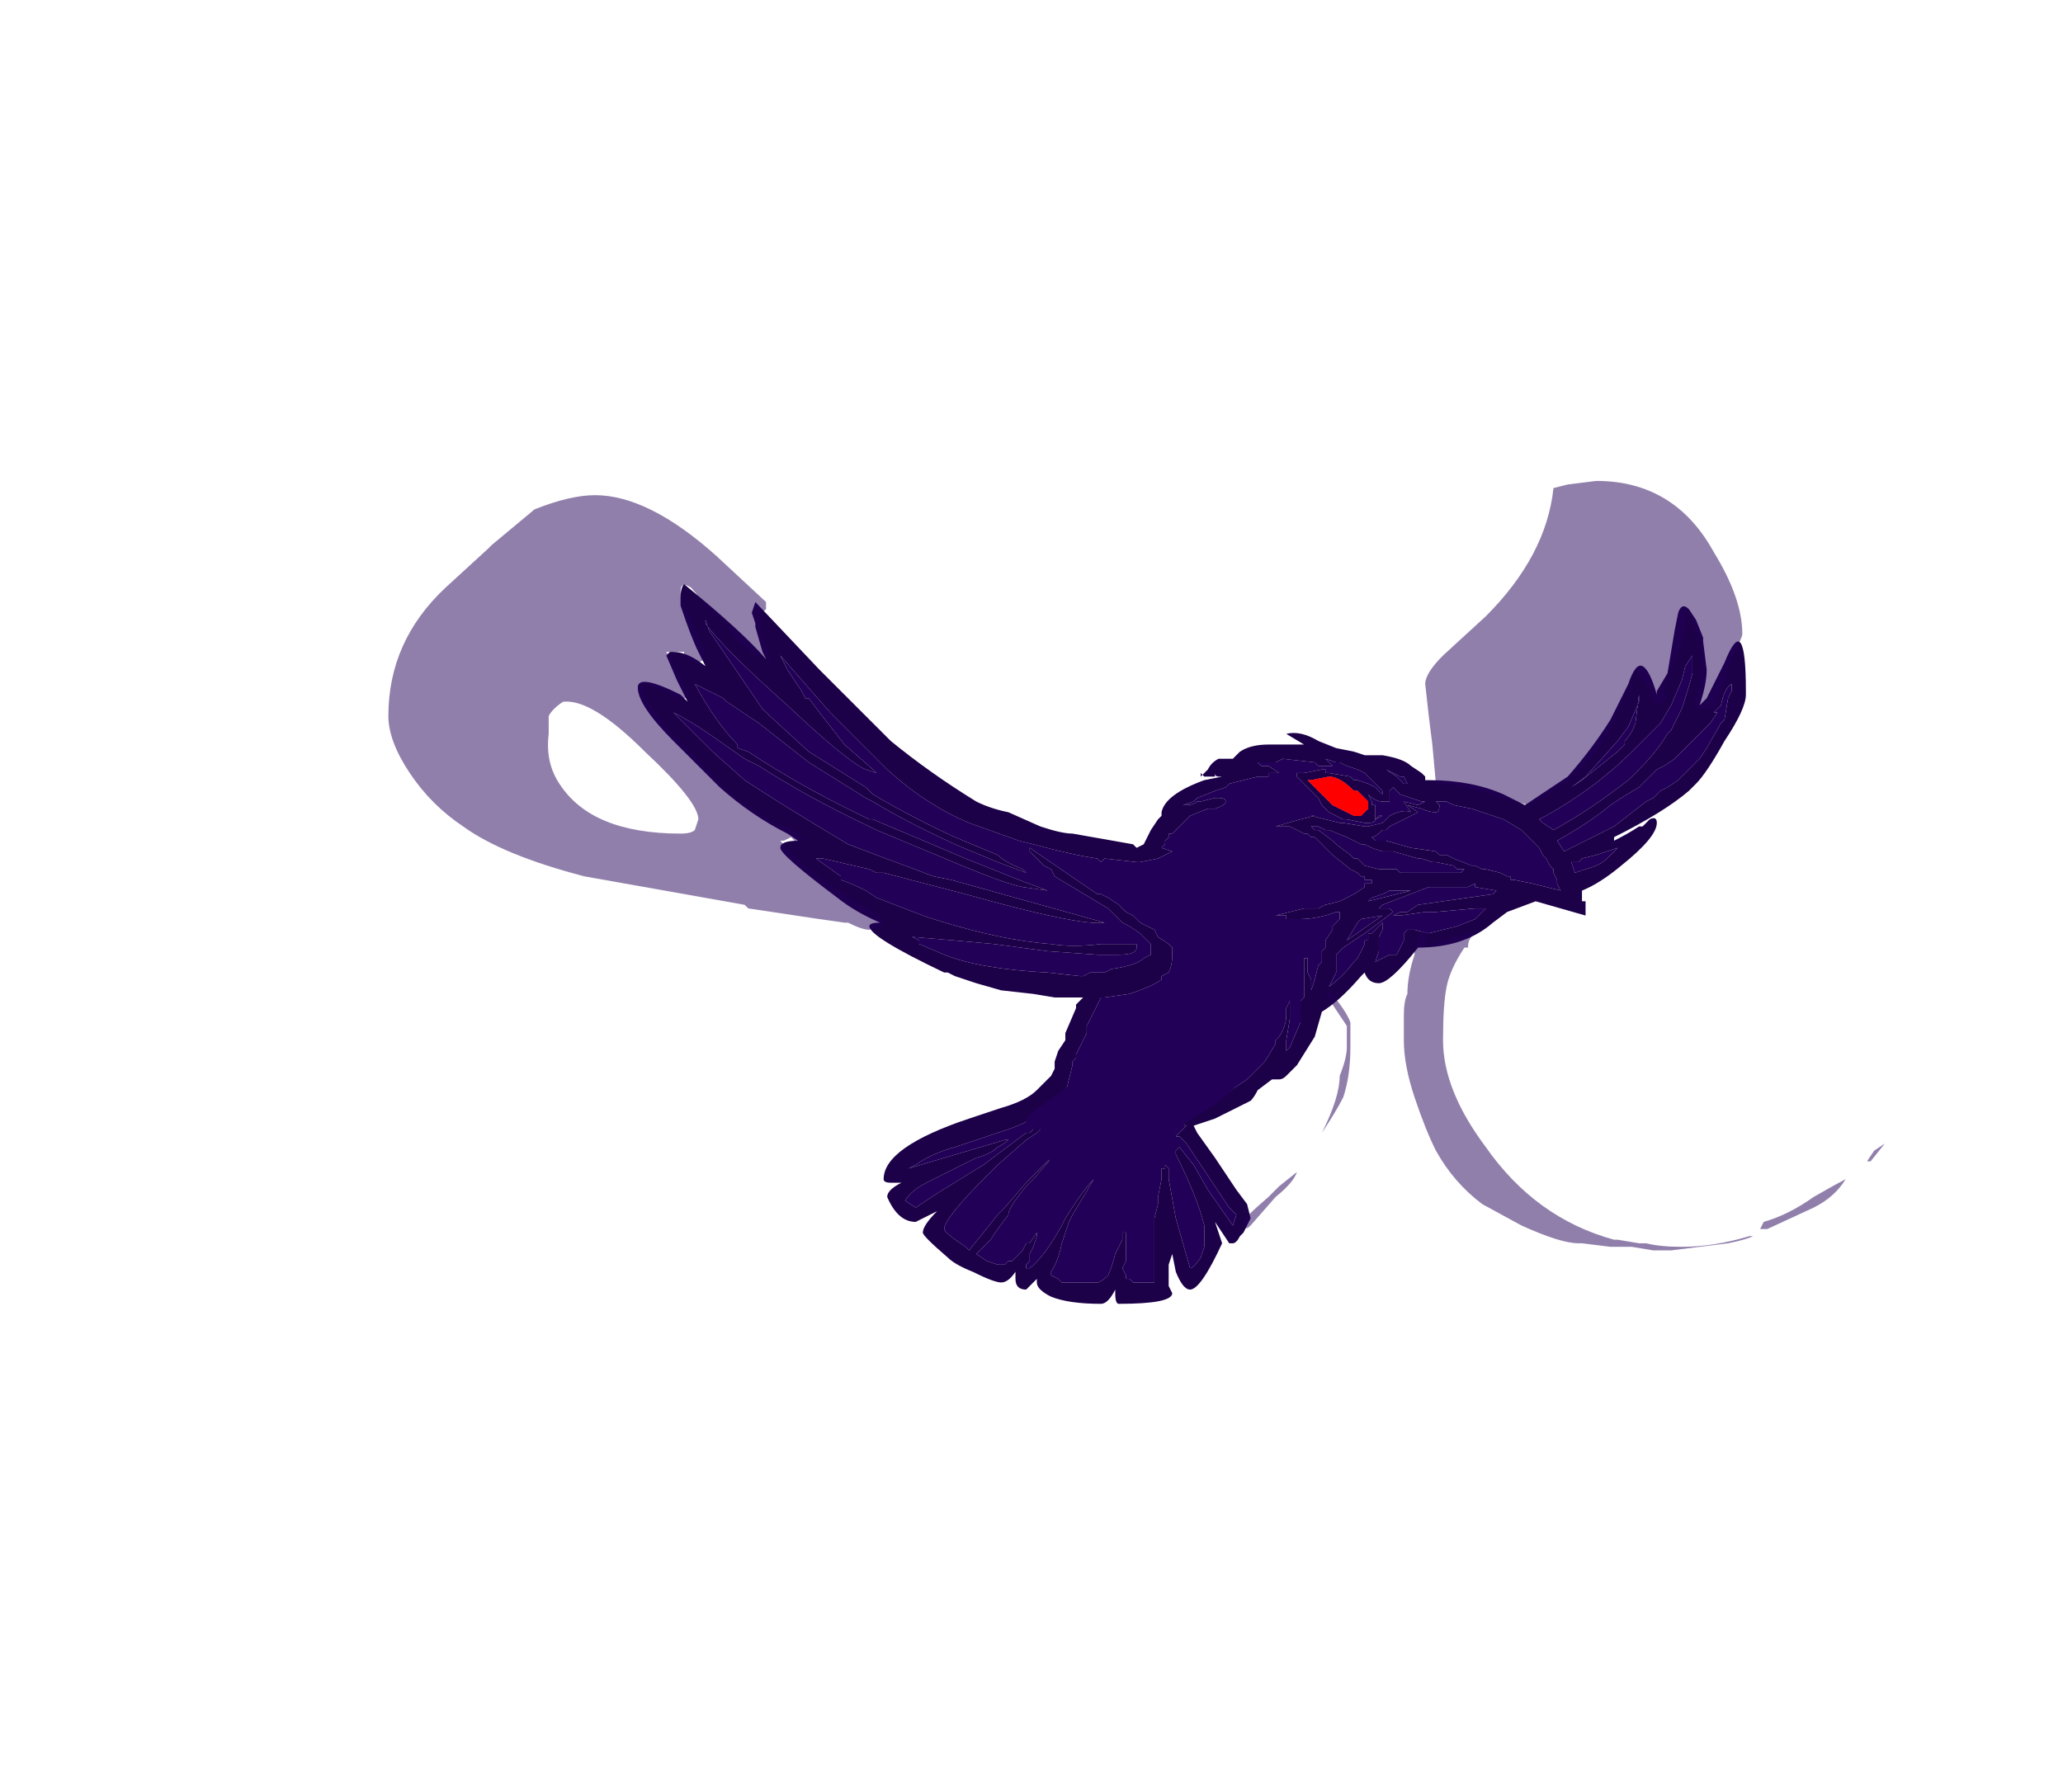 <?xml version="1.0" encoding="UTF-8" standalone="no"?>
<svg xmlns:ffdec="https://www.free-decompiler.com/flash" xmlns:xlink="http://www.w3.org/1999/xlink" ffdec:objectType="frame" height="176.05px" width="202.65px" xmlns="http://www.w3.org/2000/svg">
  <g transform="matrix(1.0, 0.0, 0.0, 1.0, 124.25, 134.75)">
    <use ffdec:characterId="3201" height="11.55" transform="matrix(7.0, 0.0, 0.0, 7.0, -86.1, -87.5)" width="21.0" xlink:href="#shape0"/>
  </g>
  <defs>
    <g id="shape0" transform="matrix(1.0, 0.0, 0.0, 1.0, 12.3, 12.5)">
      <path d="M0.1 -8.25 L0.1 -8.25" fill="#111111" fill-rule="evenodd" stroke="none"/>
      <path d="M-1.5 -3.7 L-1.55 -3.65 -1.55 -3.7 -1.5 -3.75 -1.5 -3.7" fill="#445f73" fill-rule="evenodd" stroke="none"/>
      <path d="M0.95 -7.95 L0.6 -8.3 0.65 -8.3 0.9 -8.35 Q1.05 -8.35 1.25 -8.15 L1.3 -8.15 1.45 -8.0 1.45 -7.9 1.35 -7.8 1.25 -7.8 0.95 -7.95" fill="#ff0000" fill-rule="evenodd" stroke="none"/>
      <path d="M-2.35 -3.45 L-2.55 -3.25 -2.25 -3.4 -2.05 -3.55 -2.05 -3.6 -2.0 -3.6 -1.9 -3.7 Q-1.85 -3.8 -1.75 -3.95 L-1.65 -4.1 -1.65 -4.2 -1.6 -4.15 -1.6 -4.05 -1.55 -3.95 -1.65 -3.8 -1.7 -3.7 -1.7 -3.55 -1.8 -3.4 -1.75 -3.65 -1.8 -3.65 -1.8 -3.7 -1.85 -3.6 -2.65 -2.95 -2.65 -3.05 Q-2.6 -3.1 -2.6 -3.2 L-2.35 -3.45 M-1.55 -4.3 L-1.6 -4.35 Q-1.6 -4.55 -1.45 -4.45 L-1.4 -4.4 Q-1.3 -4.2 -1.25 -4.0 L-1.25 -3.7 -1.3 -3.65 -1.3 -3.6 -1.35 -3.55 -1.4 -3.65 -1.4 -3.85 -1.45 -4.0 -1.45 -4.05 -1.5 -4.15 -1.55 -4.3 M-0.85 -4.2 L-0.85 -4.4 -0.8 -4.45 Q-0.75 -4.4 -0.7 -4.3 L-0.7 -4.1 Q-0.7 -4.0 -0.75 -3.75 L-0.8 -3.7 -0.8 -3.8 -0.85 -3.9 -0.85 -4.2 M-1.25 -4.4 L-1.25 -4.55 -1.15 -4.65 Q-0.95 -4.5 -0.95 -4.1 L-1.0 -3.85 -1.05 -3.7 -1.05 -3.6 -1.1 -3.65 -1.1 -3.85 Q-1.15 -4.1 -1.2 -4.3 L-1.25 -4.4 M-1.55 -3.5 L-1.45 -3.55 -1.5 -3.45 -1.55 -3.4 -1.55 -3.35 Q-1.65 -3.25 -1.8 -3.15 L-1.8 -3.2 -1.85 -3.3 Q-1.85 -3.4 -1.75 -3.4 L-1.55 -3.5" fill="#363c56" fill-rule="evenodd" stroke="none"/>
      <path d="M6.4 -9.35 Q6.45 -9.6 6.55 -9.65 L6.55 -9.55 6.5 -9.45 6.45 -9.15 6.4 -9.1 6.2 -8.75 6.1 -8.6 5.8 -8.3 5.65 -8.2 5.55 -8.15 5.45 -8.05 5.35 -8.0 4.9 -7.65 4.2 -7.3 4.1 -7.45 Q4.55 -7.7 4.85 -7.95 L5.0 -8.05 5.25 -8.2 5.5 -8.45 5.6 -8.5 5.75 -8.6 6.25 -9.1 6.35 -9.25 6.3 -9.25 6.4 -9.35 M6.0 -10.0 L6.0 -9.8 Q5.95 -9.6 5.85 -9.3 L5.7 -9.0 5.65 -8.95 Q5.5 -8.7 5.25 -8.45 L5.1 -8.3 4.9 -8.15 Q4.5 -7.85 4.05 -7.6 L3.9 -7.7 3.85 -7.75 Q4.6 -8.15 5.15 -8.7 L5.55 -9.1 5.7 -9.35 5.85 -9.7 5.9 -9.9 6.0 -10.05 6.0 -10.0 M-2.6 -3.2 L-2.75 -3.35 -2.8 -3.45 -2.85 -3.6 -2.85 -3.75 -2.8 -3.9 -2.7 -4.3 -2.7 -4.35 -2.65 -4.4 -2.65 -4.45 -2.5 -4.75 -2.5 -4.85 -2.3 -5.25 -2.25 -5.25 -1.9 -5.3 Q-1.6 -5.4 -1.45 -5.5 L-1.45 -5.55 -1.35 -5.6 Q-1.3 -5.7 -1.3 -5.85 L-1.3 -5.95 -1.35 -6.0 -1.5 -6.1 -1.55 -6.2 -1.75 -6.3 -1.85 -6.4 -1.95 -6.45 -2.05 -6.55 -2.2 -6.65 -2.3 -6.7 -2.35 -6.7 -3.3 -7.35 -3.3 -7.3 -3.1 -7.1 -3.0 -7.05 -2.95 -6.95 -2.2 -6.5 -2.0 -6.3 -1.9 -6.25 -1.75 -6.15 -1.6 -6.0 -1.6 -5.85 -1.7 -5.8 Q-1.8 -5.7 -2.15 -5.65 L-2.25 -5.6 -2.45 -5.6 -2.55 -5.55 -2.6 -5.55 -3.05 -5.6 Q-4.0 -5.65 -4.5 -5.85 L-4.85 -6.0 -4.85 -6.05 -4.95 -6.1 -4.35 -6.05 -3.8 -6.0 -3.05 -5.9 -2.35 -5.85 -2.05 -5.85 Q-1.8 -5.85 -1.8 -5.95 L-1.8 -6.0 -2.3 -6.0 Q-2.7 -5.95 -3.0 -6.0 -3.7 -6.05 -4.65 -6.35 L-4.8 -6.4 -5.45 -6.65 -5.6 -6.75 Q-5.8 -6.85 -5.95 -6.9 L-5.95 -6.95 -6.3 -7.2 -6.2 -7.2 -5.55 -7.05 -5.45 -7.0 -5.35 -7.0 -4.2 -6.7 Q-2.6 -6.25 -2.25 -6.3 L-4.4 -6.9 -4.65 -6.95 -5.85 -7.4 Q-6.85 -8.0 -7.3 -8.3 L-7.75 -8.7 -8.3 -9.25 -8.2 -9.2 -7.95 -9.05 -7.8 -8.95 -7.3 -8.6 -7.1 -8.5 Q-6.4 -8.05 -5.55 -7.65 L-5.45 -7.6 -4.25 -7.1 Q-3.65 -6.85 -3.4 -6.8 L-3.05 -6.75 -3.45 -6.9 -4.2 -7.2 -5.5 -7.75 -5.55 -7.75 Q-6.5 -8.2 -7.25 -8.7 L-7.4 -8.75 -7.4 -8.8 Q-7.7 -9.1 -8.0 -9.65 L-7.9 -9.6 Q-7.8 -9.55 -7.7 -9.5 L-7.6 -9.45 -7.55 -9.4 -7.1 -9.1 -6.4 -8.55 -5.6 -8.05 -5.5 -8.0 Q-5.1 -7.75 -4.35 -7.4 L-3.75 -7.15 -3.35 -7.0 -3.4 -7.05 Q-3.65 -7.15 -3.75 -7.25 L-4.35 -7.5 Q-4.9 -7.75 -5.5 -8.1 L-5.6 -8.2 -6.4 -8.7 -7.0 -9.25 -7.05 -9.3 -7.8 -10.4 -7.85 -10.55 -7.85 -10.5 Q-7.6 -10.15 -6.7 -9.35 -5.85 -8.55 -5.6 -8.45 L-5.45 -8.4 -5.5 -8.45 -5.9 -8.8 -6.25 -9.25 -6.4 -9.45 -6.45 -9.45 -6.5 -9.55 -6.7 -9.85 -6.8 -10.05 -6.1 -9.25 -5.3 -8.45 Q-4.75 -7.95 -4.15 -7.7 L-3.45 -7.45 -3.25 -7.4 Q-2.7 -7.25 -2.35 -7.2 L-2.3 -7.15 -2.25 -7.2 -1.8 -7.15 -1.75 -7.15 -1.5 -7.2 -1.3 -7.3 -1.45 -7.35 -1.4 -7.4 -1.4 -7.45 -1.35 -7.5 -1.35 -7.55 -1.3 -7.55 -1.05 -7.8 -0.8 -7.9 -0.7 -7.9 Q-0.55 -7.95 -0.55 -8.0 -0.55 -8.05 -0.65 -8.05 L-0.7 -8.05 -0.9 -8.0 -0.95 -8.0 Q-1.0 -7.95 -1.1 -7.95 L-1.15 -7.95 -1.0 -8.0 -0.95 -8.05 -0.7 -8.15 -0.55 -8.2 -0.5 -8.25 -0.1 -8.35 0.05 -8.35 0.05 -8.4 0.2 -8.4 0.05 -8.5 -0.05 -8.5 -0.1 -8.55 0.15 -8.55 0.25 -8.6 0.7 -8.55 0.75 -8.5 0.95 -8.5 0.85 -8.6 1.0 -8.55 1.05 -8.55 1.15 -8.5 1.3 -8.45 1.4 -8.4 1.65 -8.15 1.65 -8.1 1.55 -8.2 1.45 -8.25 1.3 -8.3 1.25 -8.3 1.2 -8.35 0.9 -8.4 0.85 -8.4 0.85 -8.45 0.8 -8.45 0.55 -8.4 0.45 -8.4 0.45 -8.35 0.75 -8.05 0.8 -7.95 0.9 -7.85 Q1.0 -7.8 1.1 -7.75 L1.15 -7.75 1.4 -7.7 1.45 -7.7 Q1.55 -7.7 1.55 -7.75 L1.65 -7.8 1.6 -7.8 1.55 -7.75 1.55 -7.95 1.5 -7.95 1.5 -8.0 1.45 -8.1 Q1.55 -8.0 1.65 -8.0 L1.75 -8.0 1.75 -8.15 1.8 -8.2 1.9 -8.1 2.2 -8.0 2.25 -8.0 2.15 -7.95 1.95 -8.0 2.05 -7.85 Q1.95 -7.9 1.75 -7.8 L1.65 -7.7 1.45 -7.65 1.4 -7.65 1.1 -7.7 1.05 -7.7 0.65 -7.8 0.7 -7.8 0.5 -7.75 0.15 -7.65 0.35 -7.65 0.55 -7.55 0.6 -7.55 0.65 -7.5 0.7 -7.5 0.95 -7.25 1.2 -7.05 1.3 -7.0 1.35 -6.95 1.4 -6.95 1.4 -6.9 1.5 -6.9 1.5 -6.85 1.4 -6.85 1.4 -6.8 1.25 -6.7 1.05 -6.6 0.85 -6.55 0.75 -6.5 0.55 -6.5 0.15 -6.4 0.3 -6.4 0.3 -6.35 0.5 -6.35 Q0.65 -6.35 0.85 -6.4 L1.0 -6.45 1.05 -6.45 1.05 -6.35 0.95 -6.25 0.95 -6.2 0.85 -6.05 0.85 -5.95 0.8 -5.9 0.8 -5.75 0.75 -5.7 0.7 -5.5 0.65 -5.35 0.65 -5.5 0.6 -5.6 0.6 -5.8 0.55 -5.8 0.55 -5.25 0.5 -5.2 0.5 -4.9 0.35 -4.55 0.3 -4.5 0.3 -4.65 0.35 -4.95 0.35 -5.2 0.3 -5.1 0.3 -5.0 Q0.3 -4.85 0.2 -4.7 L0.15 -4.65 0.15 -4.6 0.0 -4.35 -0.25 -4.1 -0.4 -4.0 -0.6 -3.85 -0.6 -4.05 Q-0.6 -4.35 -0.75 -4.55 -0.9 -4.7 -0.9 -4.65 L-1.0 -4.75 Q-1.05 -4.8 -1.15 -4.8 L-1.25 -4.8 -1.35 -4.75 -1.35 -4.6 Q-1.4 -4.65 -1.45 -4.65 L-1.55 -4.6 -1.65 -4.6 -1.75 -4.4 -1.75 -4.35 -1.8 -4.2 -1.8 -4.1 Q-1.85 -4.0 -1.95 -3.85 -1.95 -4.05 -2.0 -4.15 L-2.05 -4.25 -2.05 -4.45 -2.1 -4.45 -2.1 -4.2 -2.05 -4.1 Q-2.05 -4.0 -2.15 -3.7 L-2.2 -3.65 -2.2 -3.6 -2.35 -3.45 -2.6 -3.2 M0.1 -8.25 L0.1 -8.25 M1.7 -8.45 L1.9 -8.35 1.95 -8.35 2.0 -8.25 1.95 -8.25 1.85 -8.35 1.7 -8.45 M2.55 -8.0 L2.65 -7.95 2.9 -7.9 3.35 -7.75 3.6 -7.6 3.85 -7.35 3.9 -7.25 3.95 -7.2 4.0 -7.1 4.05 -7.05 4.05 -7.0 4.1 -6.9 4.1 -6.85 4.15 -6.75 3.75 -6.85 3.5 -6.9 3.45 -6.9 3.45 -6.95 3.4 -6.95 3.3 -7.0 3.1 -7.05 3.05 -7.05 2.95 -7.1 2.9 -7.1 2.65 -7.2 2.55 -7.25 2.45 -7.25 2.4 -7.3 2.05 -7.35 1.7 -7.45 1.55 -7.45 1.5 -7.5 Q1.55 -7.5 1.65 -7.6 L1.7 -7.6 1.75 -7.65 2.15 -7.85 2.0 -7.95 2.2 -7.9 Q2.3 -7.85 2.4 -7.85 2.45 -7.85 2.45 -7.95 L2.4 -8.0 2.55 -8.0 M0.7 -7.6 L0.65 -7.65 0.75 -7.65 0.85 -7.6 0.9 -7.6 1.15 -7.5 1.35 -7.4 1.4 -7.4 1.5 -7.35 1.65 -7.3 1.8 -7.3 2.15 -7.2 2.2 -7.2 2.35 -7.15 2.4 -7.15 2.65 -7.1 2.7 -7.05 2.8 -7.05 2.75 -7.0 1.9 -7.0 1.85 -7.05 1.6 -7.05 1.4 -7.1 1.3 -7.2 1.25 -7.2 1.2 -7.25 1.0 -7.4 0.95 -7.45 0.75 -7.6 0.7 -7.6 M5.25 -9.4 L5.25 -9.45 5.25 -9.5 5.2 -9.1 Q5.15 -8.95 5.05 -8.85 L5.05 -8.8 4.95 -8.7 4.45 -8.3 4.3 -8.2 4.5 -8.35 4.95 -8.85 5.1 -9.05 5.25 -9.4 M1.3 -6.3 L1.35 -6.35 1.65 -6.4 1.15 -6.05 1.3 -6.3 M1.65 -6.7 L1.75 -6.75 2.05 -6.75 1.45 -6.6 1.5 -6.65 1.65 -6.7 M2.95 -6.85 L2.95 -6.8 3.25 -6.75 3.2 -6.7 2.15 -6.55 2.0 -6.45 1.9 -6.45 1.8 -6.4 1.9 -6.4 2.25 -6.45 2.4 -6.45 2.95 -6.5 3.1 -6.5 2.95 -6.35 2.7 -6.25 Q2.5 -6.2 2.3 -6.15 L2.1 -6.2 2.0 -6.2 1.95 -6.15 1.95 -6.05 1.85 -5.85 1.75 -5.85 1.55 -5.75 1.6 -5.9 1.6 -6.1 1.65 -6.2 1.65 -6.3 1.5 -6.15 1.45 -6.15 1.45 -6.05 1.4 -6.05 1.4 -6.0 1.3 -5.8 1.25 -5.75 Q1.1 -5.55 0.9 -5.4 L1.0 -5.6 1.0 -5.85 1.1 -5.95 1.4 -6.15 1.8 -6.45 1.75 -6.5 1.6 -6.5 1.65 -6.55 2.3 -6.8 2.85 -6.8 2.95 -6.85 M4.3 -7.15 L4.4 -7.15 4.45 -7.2 4.65 -7.25 4.95 -7.35 4.8 -7.2 Q4.7 -7.1 4.5 -7.05 L4.35 -7.0 4.3 -7.15 M-3.05 -3.7 L-3.05 -3.6 -2.95 -3.4 -2.95 -3.3 -2.85 -3.15 -2.85 -2.9 Q-2.8 -2.75 -2.7 -2.75 -2.45 -2.75 -2.0 -3.2 L-2.0 -3.05 Q-2.0 -2.9 -1.8 -2.9 L-1.4 -3.2 -1.4 -3.3 -1.35 -3.3 Q-1.3 -3.35 -1.25 -3.4 L-1.15 -3.55 Q-1.15 -3.45 -1.1 -3.45 L-1.25 -3.3 -1.2 -3.3 -1.1 -3.2 -0.5 -2.3 -0.4 -2.2 -0.45 -2.05 -0.8 -2.55 -1.0 -2.9 -1.2 -3.15 -1.25 -3.1 -1.25 -3.05 Q-0.95 -2.45 -0.85 -2.05 -0.85 -1.9 -0.85 -1.75 L-0.9 -1.6 Q-1.0 -1.45 -1.05 -1.45 L-1.25 -2.15 -1.35 -2.7 -1.35 -2.85 -1.4 -2.9 -1.4 -2.85 -1.45 -2.85 -1.45 -2.7 -1.5 -2.45 -1.5 -2.35 -1.55 -2.15 -1.55 -1.25 -1.85 -1.25 -1.9 -1.3 -1.95 -1.3 -1.95 -1.35 -2.0 -1.45 -1.95 -1.55 -1.95 -1.95 -2.0 -1.95 -2.0 -1.85 -2.1 -1.65 Q-2.15 -1.45 -2.2 -1.35 -2.3 -1.25 -2.35 -1.25 L-2.85 -1.25 -2.9 -1.3 -3.0 -1.35 -3.0 -1.4 Q-2.9 -1.55 -2.85 -1.8 L-2.75 -2.1 -2.7 -2.2 -2.4 -2.7 Q-2.55 -2.55 -2.8 -2.15 L-2.85 -2.05 Q-3.1 -1.6 -3.3 -1.45 L-3.35 -1.45 -3.35 -1.5 -3.3 -1.55 -3.3 -1.65 -3.25 -1.75 -3.2 -1.9 -3.2 -1.95 -3.3 -1.8 -3.35 -1.8 -3.4 -1.7 -3.55 -1.55 -3.6 -1.55 -3.65 -1.5 -3.75 -1.5 -3.9 -1.55 -4.05 -1.65 -3.85 -1.85 -3.75 -2.0 -3.6 -2.2 Q-3.6 -2.3 -3.35 -2.6 L-3.25 -2.7 -2.9 -3.1 -3.35 -2.65 -3.65 -2.3 -3.75 -2.2 -4.15 -1.7 -4.2 -1.75 Q-4.5 -1.95 -4.5 -2.0 -4.5 -2.15 -3.9 -2.75 L-3.75 -2.9 -3.35 -3.25 -3.2 -3.35 -3.15 -3.4 -3.2 -3.45 -3.3 -3.35 -3.35 -3.35 -3.95 -2.9 -4.6 -2.5 -4.9 -2.3 -5.05 -2.4 Q-4.95 -2.55 -4.75 -2.65 L-4.05 -3.0 Q-3.85 -3.05 -3.75 -3.15 -3.65 -3.2 -3.6 -3.25 L-3.65 -3.25 -5.0 -2.85 -4.9 -2.9 Q-4.7 -3.05 -4.35 -3.15 L-3.6 -3.4 Q-3.3 -3.5 -3.05 -3.7" fill="#220058" fill-rule="evenodd" stroke="none"/>
      <path d="M5.95 -10.7 L6.05 -10.55 6.15 -10.3 6.15 -10.25 6.2 -9.85 Q6.2 -9.65 6.1 -9.35 L6.2 -9.45 6.45 -9.95 Q6.75 -10.7 6.75 -9.55 L6.75 -9.5 Q6.75 -9.3 6.45 -8.85 6.2 -8.4 6.05 -8.25 L5.95 -8.15 Q5.6 -7.85 4.9 -7.5 L4.9 -7.45 Q5.1 -7.55 5.25 -7.65 L5.3 -7.65 5.4 -7.75 Q5.5 -7.8 5.5 -7.7 5.5 -7.5 5.0 -7.1 4.7 -6.85 4.45 -6.75 L4.45 -6.6 4.5 -6.6 4.5 -6.4 3.8 -6.6 3.4 -6.45 3.2 -6.3 Q2.8 -5.95 2.15 -5.95 1.75 -5.45 1.6 -5.45 1.45 -5.45 1.4 -5.6 L1.35 -5.55 Q1.05 -5.2 0.8 -5.05 L0.7 -4.7 0.45 -4.3 0.3 -4.15 Q0.25 -4.1 0.2 -4.1 L0.1 -4.1 -0.1 -3.95 Q-0.15 -3.85 -0.2 -3.8 L-0.7 -3.55 -1.0 -3.45 -0.95 -3.35 -0.7 -3.0 -0.4 -2.55 -0.25 -2.35 -0.2 -2.15 -0.3 -1.95 -0.35 -1.9 Q-0.4 -1.8 -0.45 -1.8 L-0.5 -1.8 -0.7 -2.1 -0.6 -1.8 Q-0.9 -1.15 -1.05 -1.15 -1.15 -1.15 -1.25 -1.4 L-1.3 -1.65 -1.35 -1.5 -1.35 -1.2 -1.3 -1.1 Q-1.3 -0.95 -2.05 -0.95 -2.1 -0.95 -2.1 -1.1 L-2.1 -1.15 Q-2.2 -0.95 -2.3 -0.95 -2.75 -0.95 -3.0 -1.05 -3.2 -1.15 -3.2 -1.25 L-3.2 -1.3 Q-3.3 -1.2 -3.35 -1.15 -3.5 -1.15 -3.5 -1.3 L-3.5 -1.4 Q-3.6 -1.25 -3.7 -1.25 -3.8 -1.25 -4.1 -1.4 -4.35 -1.5 -4.45 -1.6 -4.8 -1.9 -4.8 -1.95 -4.8 -2.05 -4.6 -2.25 L-4.9 -2.1 Q-5.15 -2.1 -5.3 -2.45 -5.3 -2.55 -5.1 -2.65 L-5.25 -2.65 Q-5.35 -2.65 -5.35 -2.7 -5.35 -3.15 -4.15 -3.55 L-3.7 -3.7 Q-3.35 -3.8 -3.2 -3.95 L-3.0 -4.15 -2.95 -4.25 -2.95 -4.35 -2.9 -4.5 -2.8 -4.65 -2.8 -4.75 -2.65 -5.1 -2.65 -5.15 -2.55 -5.25 -2.95 -5.25 -3.25 -5.3 -3.7 -5.35 -4.05 -5.45 -4.35 -5.55 -4.45 -5.6 -4.5 -5.6 Q-5.55 -6.1 -5.55 -6.25 -5.55 -6.3 -5.4 -6.3 -5.75 -6.45 -6.0 -6.65 -6.8 -7.25 -6.8 -7.35 -6.8 -7.45 -6.55 -7.45 L-6.7 -7.55 Q-7.2 -7.8 -7.65 -8.2 L-8.3 -8.85 Q-8.8 -9.35 -8.8 -9.6 -8.8 -9.8 -8.2 -9.5 L-8.1 -9.4 -8.25 -9.7 -8.4 -10.05 -8.35 -10.1 -8.3 -10.1 Q-8.1 -10.1 -7.85 -9.9 L-7.95 -10.1 Q-8.05 -10.3 -8.2 -10.75 L-8.2 -10.85 Q-8.2 -11.0 -8.15 -11.05 -7.35 -10.4 -7.0 -10.0 L-7.05 -10.1 -7.15 -10.45 -7.15 -10.5 -7.2 -10.65 -7.15 -10.8 -6.25 -9.85 -5.25 -8.85 Q-4.7 -8.4 -4.05 -8.0 -3.85 -7.9 -3.6 -7.85 L-3.15 -7.65 Q-2.85 -7.55 -2.7 -7.55 L-1.85 -7.4 -1.8 -7.35 -1.7 -7.4 -1.6 -7.6 -1.5 -7.75 -1.45 -7.8 -1.45 -7.85 Q-1.4 -8.1 -0.85 -8.3 L-0.6 -8.35 -0.65 -8.35 Q-0.7 -8.35 -0.7 -8.4 L-0.7 -8.35 -0.85 -8.35 -0.9 -8.4 -0.9 -8.35 -0.8 -8.45 Q-0.75 -8.55 -0.65 -8.6 L-0.45 -8.6 -0.35 -8.7 Q-0.2 -8.8 0.05 -8.8 L0.55 -8.8 0.3 -8.95 Q0.5 -9.0 0.75 -8.85 L1.0 -8.75 1.25 -8.7 1.4 -8.65 1.65 -8.65 Q1.95 -8.6 2.05 -8.5 L2.2 -8.4 2.25 -8.35 2.25 -8.3 2.3 -8.3 Q2.9 -8.3 3.35 -8.1 L3.65 -7.95 4.25 -8.35 Q4.6 -8.75 4.85 -9.15 L5.1 -9.65 Q5.2 -9.95 5.3 -9.9 5.4 -9.85 5.5 -9.5 L5.5 -9.55 5.65 -9.8 5.75 -10.4 5.8 -10.65 Q5.85 -10.8 5.95 -10.7 M6.0 -10.0 L6.0 -10.05 5.9 -9.9 5.85 -9.7 5.7 -9.35 5.55 -9.1 5.15 -8.7 Q4.6 -8.15 3.85 -7.75 L3.9 -7.7 4.05 -7.6 Q4.5 -7.85 4.9 -8.15 L5.1 -8.3 5.25 -8.45 Q5.5 -8.7 5.65 -8.95 L5.7 -9.0 5.85 -9.3 Q5.95 -9.6 6.0 -9.8 L6.0 -10.0 M6.4 -9.35 L6.3 -9.25 6.35 -9.25 6.25 -9.1 5.75 -8.6 5.6 -8.5 5.5 -8.45 5.25 -8.2 5.0 -8.05 4.85 -7.95 Q4.55 -7.7 4.1 -7.45 L4.2 -7.3 4.9 -7.65 5.35 -8.0 5.45 -8.05 5.55 -8.15 5.65 -8.2 5.8 -8.3 6.1 -8.6 6.2 -8.75 6.4 -9.1 6.45 -9.15 6.5 -9.45 6.55 -9.55 6.55 -9.65 Q6.45 -9.6 6.4 -9.35 M-2.35 -3.45 L-2.2 -3.6 -2.2 -3.65 -2.15 -3.7 Q-2.05 -4.0 -2.05 -4.1 L-2.1 -4.2 -2.1 -4.45 -2.05 -4.45 -2.05 -4.25 -2.0 -4.15 Q-1.95 -4.05 -1.95 -3.85 -1.85 -4.0 -1.8 -4.1 L-1.8 -4.2 -1.75 -4.35 -1.75 -4.4 -1.65 -4.6 -1.55 -4.6 -1.45 -4.65 Q-1.4 -4.65 -1.35 -4.6 L-1.35 -4.75 -1.25 -4.8 -1.15 -4.8 Q-1.05 -4.8 -1.0 -4.75 L-0.9 -4.65 Q-0.9 -4.7 -0.75 -4.55 -0.6 -4.35 -0.6 -4.05 L-0.6 -3.85 -0.4 -4.0 -0.25 -4.1 0.0 -4.35 0.15 -4.6 0.15 -4.65 0.2 -4.7 Q0.3 -4.85 0.3 -5.0 L0.3 -5.1 0.35 -5.2 0.35 -4.95 0.3 -4.65 0.3 -4.5 0.35 -4.55 0.5 -4.9 0.5 -5.2 0.55 -5.25 0.55 -5.8 0.6 -5.8 0.6 -5.6 0.65 -5.5 0.65 -5.35 0.7 -5.5 0.75 -5.7 0.8 -5.75 0.8 -5.9 0.85 -5.95 0.85 -6.05 0.95 -6.2 0.95 -6.25 1.05 -6.35 1.05 -6.45 1.0 -6.45 0.85 -6.4 Q0.65 -6.35 0.5 -6.35 L0.3 -6.35 0.3 -6.4 0.15 -6.4 0.55 -6.5 0.75 -6.5 0.85 -6.55 1.05 -6.6 1.25 -6.7 1.4 -6.8 1.4 -6.85 1.5 -6.85 1.5 -6.9 1.4 -6.9 1.4 -6.95 1.35 -6.95 1.3 -7.0 1.2 -7.05 0.95 -7.25 0.7 -7.5 0.65 -7.5 0.6 -7.55 0.55 -7.55 0.35 -7.65 0.15 -7.65 0.5 -7.75 0.7 -7.8 0.65 -7.8 1.05 -7.7 1.1 -7.7 1.4 -7.65 1.45 -7.65 1.65 -7.7 1.75 -7.8 Q1.95 -7.9 2.05 -7.85 L1.95 -8.0 2.15 -7.95 2.25 -8.0 2.2 -8.0 1.9 -8.1 1.8 -8.2 1.75 -8.15 1.75 -8.0 1.65 -8.0 Q1.55 -8.0 1.45 -8.1 L1.5 -8.0 1.5 -7.95 1.55 -7.95 1.55 -7.75 1.6 -7.8 1.65 -7.8 1.55 -7.75 Q1.55 -7.7 1.45 -7.7 L1.4 -7.7 1.15 -7.75 1.1 -7.75 Q1.0 -7.8 0.9 -7.85 L0.8 -7.95 0.75 -8.05 0.45 -8.35 0.45 -8.4 0.55 -8.4 0.8 -8.45 0.85 -8.45 0.85 -8.4 0.9 -8.4 1.2 -8.35 1.25 -8.3 1.3 -8.3 1.45 -8.25 1.55 -8.2 1.65 -8.1 1.65 -8.15 1.4 -8.4 1.3 -8.45 1.15 -8.5 1.05 -8.55 1.0 -8.55 0.85 -8.6 0.95 -8.5 0.75 -8.5 0.7 -8.55 0.25 -8.6 0.15 -8.55 -0.1 -8.55 -0.05 -8.5 0.05 -8.5 0.2 -8.4 0.05 -8.4 0.05 -8.35 -0.1 -8.35 -0.5 -8.25 -0.55 -8.2 -0.7 -8.15 -0.95 -8.05 -1.0 -8.0 -1.15 -7.95 -1.1 -7.95 Q-1.0 -7.95 -0.95 -8.0 L-0.9 -8.0 -0.7 -8.05 -0.65 -8.05 Q-0.55 -8.05 -0.55 -8.0 -0.55 -7.95 -0.7 -7.9 L-0.8 -7.9 -1.05 -7.8 -1.3 -7.55 -1.35 -7.55 -1.35 -7.5 -1.4 -7.45 -1.4 -7.4 -1.45 -7.35 -1.3 -7.3 -1.5 -7.2 -1.75 -7.15 -1.8 -7.15 -2.25 -7.2 -2.3 -7.15 -2.35 -7.2 Q-2.7 -7.25 -3.25 -7.4 L-3.45 -7.45 -4.15 -7.7 Q-4.75 -7.95 -5.3 -8.45 L-6.1 -9.25 -6.8 -10.05 -6.7 -9.85 -6.5 -9.55 -6.45 -9.45 -6.4 -9.45 -6.25 -9.25 -5.9 -8.8 -5.5 -8.45 -5.45 -8.4 -5.6 -8.45 Q-5.85 -8.55 -6.7 -9.35 -7.6 -10.15 -7.85 -10.5 L-7.85 -10.55 -7.8 -10.4 -7.05 -9.3 -7.0 -9.25 -6.4 -8.7 -5.6 -8.2 -5.5 -8.1 Q-4.9 -7.75 -4.35 -7.5 L-3.75 -7.25 Q-3.65 -7.15 -3.4 -7.05 L-3.35 -7.0 -3.75 -7.15 -4.35 -7.4 Q-5.1 -7.75 -5.5 -8.0 L-5.6 -8.05 -6.4 -8.55 -7.1 -9.1 -7.55 -9.4 -7.6 -9.45 -7.7 -9.5 Q-7.8 -9.55 -7.9 -9.6 L-8.0 -9.65 Q-7.7 -9.1 -7.4 -8.8 L-7.4 -8.75 -7.25 -8.7 Q-6.5 -8.2 -5.55 -7.75 L-5.5 -7.75 -4.2 -7.2 -3.45 -6.9 -3.05 -6.75 -3.4 -6.8 Q-3.65 -6.85 -4.25 -7.1 L-5.45 -7.6 -5.55 -7.65 Q-6.4 -8.05 -7.1 -8.5 L-7.3 -8.6 -7.8 -8.95 -7.95 -9.05 -8.2 -9.2 -8.3 -9.25 -7.75 -8.7 -7.3 -8.3 Q-6.85 -8.0 -5.85 -7.4 L-4.65 -6.95 -4.4 -6.9 -2.25 -6.3 Q-2.6 -6.25 -4.2 -6.7 L-5.35 -7.0 -5.45 -7.0 -5.55 -7.05 -6.2 -7.2 -6.3 -7.2 -5.95 -6.95 -5.95 -6.9 Q-5.8 -6.85 -5.6 -6.75 L-5.45 -6.65 -4.8 -6.4 -4.65 -6.35 Q-3.7 -6.05 -3.0 -6.0 -2.7 -5.95 -2.3 -6.0 L-1.8 -6.0 -1.8 -5.95 Q-1.8 -5.85 -2.05 -5.85 L-2.35 -5.85 -3.05 -5.9 -3.8 -6.0 -4.35 -6.05 -4.95 -6.1 -4.85 -6.05 -4.85 -6.0 -4.5 -5.85 Q-4.0 -5.65 -3.05 -5.6 L-2.6 -5.55 -2.55 -5.55 -2.45 -5.6 -2.25 -5.6 -2.15 -5.65 Q-1.8 -5.7 -1.7 -5.8 L-1.6 -5.85 -1.6 -6.0 -1.75 -6.15 -1.9 -6.25 -2.0 -6.3 -2.2 -6.5 -2.95 -6.95 -3.0 -7.05 -3.1 -7.1 -3.3 -7.3 -3.3 -7.35 -2.35 -6.7 -2.3 -6.7 -2.2 -6.65 -2.05 -6.55 -1.95 -6.45 -1.85 -6.4 -1.75 -6.3 -1.55 -6.2 -1.5 -6.1 -1.35 -6.0 -1.3 -5.95 -1.3 -5.85 Q-1.3 -5.7 -1.35 -5.6 L-1.45 -5.55 -1.45 -5.5 Q-1.6 -5.4 -1.9 -5.3 L-2.25 -5.25 -2.3 -5.25 -2.5 -4.85 -2.5 -4.75 -2.65 -4.45 -2.65 -4.4 -2.7 -4.35 -2.7 -4.3 -2.8 -3.9 -2.85 -3.75 -2.85 -3.6 -2.8 -3.45 -2.75 -3.35 -2.6 -3.2 Q-2.6 -3.1 -2.65 -3.05 L-2.65 -2.95 -1.85 -3.6 -1.8 -3.7 -1.8 -3.65 -1.75 -3.65 -1.8 -3.4 -1.7 -3.55 -1.7 -3.7 -1.65 -3.8 -1.55 -3.95 -1.6 -4.05 -1.6 -4.15 -1.65 -4.2 -1.65 -4.1 -1.75 -3.95 Q-1.85 -3.8 -1.9 -3.7 L-2.0 -3.6 -2.05 -3.6 -2.05 -3.55 -2.25 -3.4 -2.55 -3.25 -2.35 -3.45 M0.95 -7.95 L1.25 -7.8 1.35 -7.8 1.45 -7.9 1.45 -8.0 1.3 -8.15 1.25 -8.15 Q1.05 -8.35 0.9 -8.35 L0.65 -8.3 0.6 -8.3 0.95 -7.95 M0.7 -7.6 L0.75 -7.6 0.95 -7.45 1.0 -7.4 1.2 -7.25 1.25 -7.2 1.3 -7.2 1.4 -7.1 1.6 -7.05 1.85 -7.05 1.9 -7.0 2.75 -7.0 2.8 -7.05 2.7 -7.05 2.65 -7.1 2.4 -7.15 2.35 -7.15 2.2 -7.2 2.15 -7.2 1.8 -7.3 1.65 -7.3 1.5 -7.35 1.4 -7.4 1.35 -7.4 1.15 -7.5 0.9 -7.6 0.85 -7.6 0.75 -7.65 0.65 -7.65 0.7 -7.6 M2.55 -8.0 L2.4 -8.0 2.45 -7.95 Q2.45 -7.85 2.4 -7.85 2.3 -7.85 2.2 -7.9 L2.0 -7.95 2.15 -7.85 1.75 -7.65 1.7 -7.6 1.65 -7.6 Q1.55 -7.5 1.5 -7.5 L1.55 -7.45 1.7 -7.45 2.05 -7.35 2.4 -7.3 2.45 -7.25 2.55 -7.25 2.65 -7.2 2.9 -7.1 2.95 -7.1 3.05 -7.05 3.1 -7.05 3.3 -7.0 3.4 -6.95 3.45 -6.95 3.45 -6.9 3.5 -6.9 3.75 -6.85 4.15 -6.75 4.1 -6.85 4.1 -6.9 4.05 -7.0 4.05 -7.05 4.0 -7.1 3.95 -7.2 3.9 -7.25 3.85 -7.35 3.6 -7.6 3.35 -7.75 2.9 -7.9 2.65 -7.95 2.55 -8.0 M1.7 -8.45 L1.85 -8.35 1.95 -8.25 2.0 -8.25 1.95 -8.35 1.9 -8.35 1.7 -8.45 M5.25 -9.45 L5.25 -9.4 5.1 -9.05 4.95 -8.85 4.5 -8.35 4.3 -8.2 4.45 -8.3 4.95 -8.7 5.05 -8.8 5.05 -8.85 Q5.15 -8.95 5.2 -9.1 L5.25 -9.5 5.25 -9.45 M4.3 -7.15 L4.35 -7.0 4.5 -7.05 Q4.7 -7.1 4.8 -7.2 L4.95 -7.35 4.65 -7.25 4.45 -7.2 4.4 -7.15 4.3 -7.15 M2.95 -6.85 L2.85 -6.8 2.3 -6.8 1.65 -6.55 1.6 -6.5 1.75 -6.5 1.8 -6.45 1.4 -6.15 1.1 -5.95 1.0 -5.85 1.0 -5.6 0.9 -5.4 Q1.1 -5.55 1.25 -5.75 L1.3 -5.8 1.4 -6.0 1.4 -6.05 1.45 -6.05 1.45 -6.15 1.5 -6.15 1.65 -6.3 1.65 -6.2 1.6 -6.1 1.6 -5.9 1.55 -5.75 1.75 -5.85 1.85 -5.85 1.95 -6.05 1.95 -6.15 2.0 -6.2 2.1 -6.2 2.3 -6.15 Q2.5 -6.2 2.7 -6.25 L2.95 -6.35 3.1 -6.5 2.95 -6.5 2.4 -6.45 2.25 -6.45 1.9 -6.4 1.8 -6.4 1.9 -6.45 2.0 -6.45 2.15 -6.55 3.2 -6.7 3.25 -6.75 2.95 -6.8 2.95 -6.85 M1.65 -6.7 L1.5 -6.65 1.45 -6.6 2.05 -6.75 1.75 -6.75 1.65 -6.7 M1.3 -6.3 L1.15 -6.05 1.65 -6.4 1.35 -6.35 1.3 -6.3 M-1.55 -4.3 L-1.5 -4.15 -1.45 -4.05 -1.45 -4.0 -1.4 -3.85 -1.4 -3.65 -1.35 -3.55 -1.3 -3.6 -1.3 -3.65 -1.25 -3.7 -1.25 -4.0 Q-1.3 -4.2 -1.4 -4.4 L-1.45 -4.45 Q-1.6 -4.55 -1.6 -4.35 L-1.55 -4.3 M-1.5 -3.7 L-1.5 -3.75 -1.55 -3.7 -1.55 -3.65 -1.5 -3.7 M-1.25 -4.4 L-1.2 -4.3 Q-1.15 -4.1 -1.1 -3.85 L-1.1 -3.65 -1.05 -3.6 -1.05 -3.7 -1.0 -3.85 -0.95 -4.1 Q-0.95 -4.5 -1.15 -4.65 L-1.25 -4.55 -1.25 -4.4 M-0.85 -4.2 L-0.85 -3.9 -0.8 -3.8 -0.8 -3.7 -0.75 -3.75 Q-0.7 -4.0 -0.7 -4.1 L-0.7 -4.3 Q-0.75 -4.4 -0.8 -4.45 L-0.85 -4.4 -0.85 -4.2 M-3.05 -3.7 Q-3.3 -3.5 -3.6 -3.4 L-4.35 -3.15 Q-4.7 -3.05 -4.9 -2.9 L-5.0 -2.85 -3.65 -3.25 -3.6 -3.25 Q-3.65 -3.2 -3.75 -3.15 -3.85 -3.05 -4.05 -3.0 L-4.75 -2.65 Q-4.95 -2.55 -5.05 -2.4 L-4.9 -2.3 -4.6 -2.5 -3.95 -2.9 -3.35 -3.35 -3.3 -3.35 -3.2 -3.45 -3.15 -3.4 -3.2 -3.35 -3.35 -3.25 -3.75 -2.9 -3.9 -2.75 Q-4.5 -2.15 -4.5 -2.0 -4.5 -1.95 -4.2 -1.75 L-4.15 -1.7 -3.75 -2.2 -3.65 -2.3 -3.35 -2.65 -2.9 -3.1 -3.25 -2.7 -3.35 -2.6 Q-3.6 -2.3 -3.6 -2.2 L-3.75 -2.0 -3.85 -1.85 -4.05 -1.65 -3.9 -1.55 -3.75 -1.5 -3.65 -1.5 -3.6 -1.55 -3.55 -1.55 -3.4 -1.7 -3.35 -1.8 -3.3 -1.8 -3.2 -1.95 -3.2 -1.9 -3.25 -1.75 -3.3 -1.65 -3.3 -1.55 -3.35 -1.5 -3.35 -1.45 -3.3 -1.45 Q-3.1 -1.6 -2.85 -2.05 L-2.8 -2.15 Q-2.55 -2.55 -2.4 -2.7 L-2.7 -2.2 -2.75 -2.1 -2.85 -1.8 Q-2.9 -1.55 -3.0 -1.4 L-3.0 -1.35 -2.9 -1.3 -2.85 -1.25 -2.35 -1.25 Q-2.3 -1.25 -2.2 -1.35 -2.15 -1.45 -2.1 -1.65 L-2.0 -1.85 -2.0 -1.95 -1.95 -1.95 -1.95 -1.55 -2.0 -1.45 -1.95 -1.35 -1.95 -1.3 -1.9 -1.3 -1.85 -1.25 -1.55 -1.25 -1.55 -2.15 -1.5 -2.35 -1.5 -2.45 -1.45 -2.7 -1.45 -2.85 -1.4 -2.85 -1.4 -2.9 -1.35 -2.85 -1.35 -2.7 -1.25 -2.15 -1.05 -1.45 Q-1.0 -1.45 -0.9 -1.6 L-0.85 -1.75 Q-0.85 -1.9 -0.85 -2.05 -0.95 -2.45 -1.25 -3.05 L-1.25 -3.1 -1.2 -3.15 -1.0 -2.9 -0.8 -2.55 -0.45 -2.05 -0.4 -2.2 -0.5 -2.3 -1.1 -3.2 -1.2 -3.3 -1.25 -3.3 -1.1 -3.45 Q-1.15 -3.45 -1.15 -3.55 L-1.25 -3.4 Q-1.3 -3.35 -1.35 -3.3 L-1.4 -3.3 -1.4 -3.2 -1.8 -2.9 Q-2.0 -2.9 -2.0 -3.05 L-2.0 -3.2 Q-2.45 -2.75 -2.7 -2.75 -2.8 -2.75 -2.85 -2.9 L-2.85 -3.15 -2.95 -3.3 -2.95 -3.4 -3.05 -3.6 -3.05 -3.7 M-1.55 -3.5 L-1.75 -3.4 Q-1.85 -3.4 -1.85 -3.3 L-1.8 -3.2 -1.8 -3.15 Q-1.65 -3.25 -1.55 -3.35 L-1.55 -3.4 -1.5 -3.45 -1.45 -3.55 -1.55 -3.5" fill="#1c0048" fill-rule="evenodd" stroke="none"/>
      <path d="M0.95 -7.95 L0.6 -8.3 0.65 -8.3 0.9 -8.35 Q1.05 -8.35 1.25 -8.15 L1.3 -8.15 1.45 -8.0 1.45 -7.9 1.35 -7.8 1.25 -7.8 0.95 -7.95" fill="#ff0000" fill-rule="evenodd" stroke="none"/>
      <path d="M-1.85 -4.85 L-1.35 -5.2 Q-1.15 -5.25 -0.95 -5.25 L-0.7 -5.2 Q-0.5 -5.2 -0.45 -5.0 L-0.45 -4.75 -0.1 -4.75 -0.1 -4.7 -0.05 -4.6 Q-0.05 -4.25 -0.7 -3.75 L-1.25 -3.4 Q-1.25 -3.2 -1.45 -2.95 -1.65 -2.6 -1.9 -2.6 -2.0 -2.6 -2.15 -2.7 -2.25 -2.8 -2.3 -2.8 -2.75 -2.5 -2.85 -2.5 -3.05 -2.5 -3.05 -2.65 L-3.0 -2.85 Q-3.0 -2.95 -3.05 -3.0 -3.1 -3.05 -3.1 -3.1 -3.1 -3.25 -3.05 -3.45 L-3.1 -3.4 -3.35 -3.4 -3.35 -3.5 Q-3.35 -3.6 -3.1 -3.75 L-2.55 -4.15 Q-2.45 -4.25 -2.2 -4.6 -2.05 -4.85 -1.85 -4.85" fill="#220058" fill-rule="evenodd" stroke="none"/>
      <path d="M5.9 -10.65 Q5.95 -10.45 5.8 -10.1 L5.6 -9.6 5.6 -9.55 5.65 -9.45 5.6 -9.4 Q5.5 -9.35 5.45 -9.35 L5.4 -9.6 5.35 -9.65 5.2 -9.85 Q4.95 -9.2 4.75 -8.85 4.4 -8.3 3.7 -7.95 L3.15 -8.1 Q2.7 -8.25 2.4 -8.25 L2.35 -8.8 2.3 -9.2 2.25 -9.65 Q2.25 -9.8 2.5 -10.05 L3.1 -10.6 Q3.95 -11.45 4.05 -12.4 L4.25 -12.45 4.65 -12.5 Q5.75 -12.5 6.3 -11.5 6.7 -10.85 6.7 -10.35 6.7 -10.3 6.5 -9.9 L6.45 -9.8 6.5 -9.8 Q6.35 -9.35 6.3 -9.3 L6.05 -9.3 6.05 -9.4 Q6.05 -9.5 6.1 -9.6 L6.1 -9.65 6.15 -9.9 6.1 -10.25 5.95 -10.65 5.9 -10.65 M2.9 -6.1 Q2.85 -6.05 2.85 -5.95 L2.8 -5.95 Q2.6 -5.65 2.55 -5.4 2.5 -5.15 2.5 -4.65 2.5 -3.95 3.1 -3.15 3.8 -2.15 4.9 -1.85 L4.95 -1.85 5.25 -1.8 5.35 -1.8 Q5.55 -1.75 5.85 -1.75 6.3 -1.75 6.8 -1.9 L6.85 -1.9 Q6.75 -1.85 6.5 -1.8 L5.7 -1.7 5.45 -1.7 5.15 -1.75 4.85 -1.75 4.45 -1.8 4.4 -1.8 Q4.15 -1.8 3.6 -2.05 L3.05 -2.35 Q2.65 -2.65 2.4 -3.1 2.25 -3.4 2.1 -3.85 1.95 -4.3 1.95 -4.65 1.95 -4.85 1.95 -5.0 1.95 -5.2 2.0 -5.3 2.0 -5.55 2.1 -5.85 L2.1 -5.9 Q2.2 -6.3 2.35 -6.4 L2.25 -5.95 2.45 -6.05 2.85 -6.15 2.95 -6.2 2.9 -6.1 M0.9 -5.35 Q1.15 -5.05 1.2 -4.9 L1.2 -4.55 Q1.2 -4.15 1.1 -3.85 1.0 -3.65 0.8 -3.35 1.05 -3.85 1.05 -4.15 1.15 -4.4 1.15 -4.55 L1.15 -4.85 0.85 -5.3 Q0.85 -5.35 0.9 -5.35 M0.2 -2.6 L0.45 -2.8 Q0.4 -2.65 0.15 -2.45 L-0.2 -2.05 Q-0.3 -1.95 -0.3 -2.1 -0.3 -2.15 0.05 -2.45 L0.2 -2.6 M8.15 -2.7 Q8.0 -2.45 7.7 -2.3 L7.05 -2.0 6.95 -2.0 7.0 -2.1 Q7.35 -2.2 7.7 -2.45 8.05 -2.65 8.15 -2.7 M8.45 -2.95 L8.55 -3.1 8.7 -3.2 8.5 -2.95 8.45 -2.95 M-12.3 -9.2 Q-12.3 -10.25 -11.5 -11.0 L-10.9 -11.55 -10.85 -11.6 -10.25 -12.1 Q-9.75 -12.3 -9.4 -12.3 -8.65 -12.3 -7.7 -11.45 L-7.0 -10.8 -7.0 -10.7 Q-7.05 -10.65 -7.1 -10.65 L-7.1 -10.6 -7.05 -10.3 -6.95 -10.05 -6.95 -9.95 -7.05 -10.05 -7.15 -10.05 -7.4 -10.25 -7.6 -10.55 -7.75 -10.65 -8.05 -11.0 Q-8.2 -11.1 -8.2 -10.95 -8.2 -10.8 -8.05 -10.55 L-7.85 -10.05 -7.85 -10.0 -7.95 -9.95 Q-8.05 -9.95 -8.15 -10.05 L-8.15 -10.1 -8.4 -10.1 -8.25 -9.85 -8.1 -9.5 -8.05 -9.45 -8.15 -9.45 Q-8.3 -9.45 -8.4 -9.55 -8.6 -9.6 -8.65 -9.65 L-8.75 -9.65 -8.7 -9.4 -8.65 -9.4 Q-8.5 -9.1 -8.0 -8.65 L-7.6 -8.2 Q-7.25 -7.9 -6.8 -7.65 L-6.65 -7.65 -6.45 -7.45 -6.6 -7.45 -6.65 -7.5 -6.75 -7.45 -6.8 -7.45 Q-6.55 -7.15 -6.15 -6.85 L-5.4 -6.4 -5.35 -6.3 -5.4 -6.25 -5.55 -6.2 Q-5.65 -6.2 -5.85 -6.3 L-5.9 -6.3 -6.25 -6.35 -7.25 -6.5 -7.3 -6.55 -9.55 -6.95 Q-10.7 -7.25 -11.25 -7.65 -11.7 -7.95 -12.0 -8.4 -12.3 -8.85 -12.3 -9.2 M-9.85 -9.4 Q-10.0 -9.3 -10.05 -9.2 L-10.05 -8.95 Q-10.1 -8.55 -9.9 -8.25 -9.45 -7.55 -8.2 -7.55 -8.05 -7.55 -8.0 -7.6 L-7.95 -7.75 Q-7.95 -8.0 -8.7 -8.7 -9.45 -9.45 -9.85 -9.4" fill="#220058" fill-opacity="0.502" fill-rule="evenodd" stroke="none"/>
    </g>
  </defs>
</svg>
